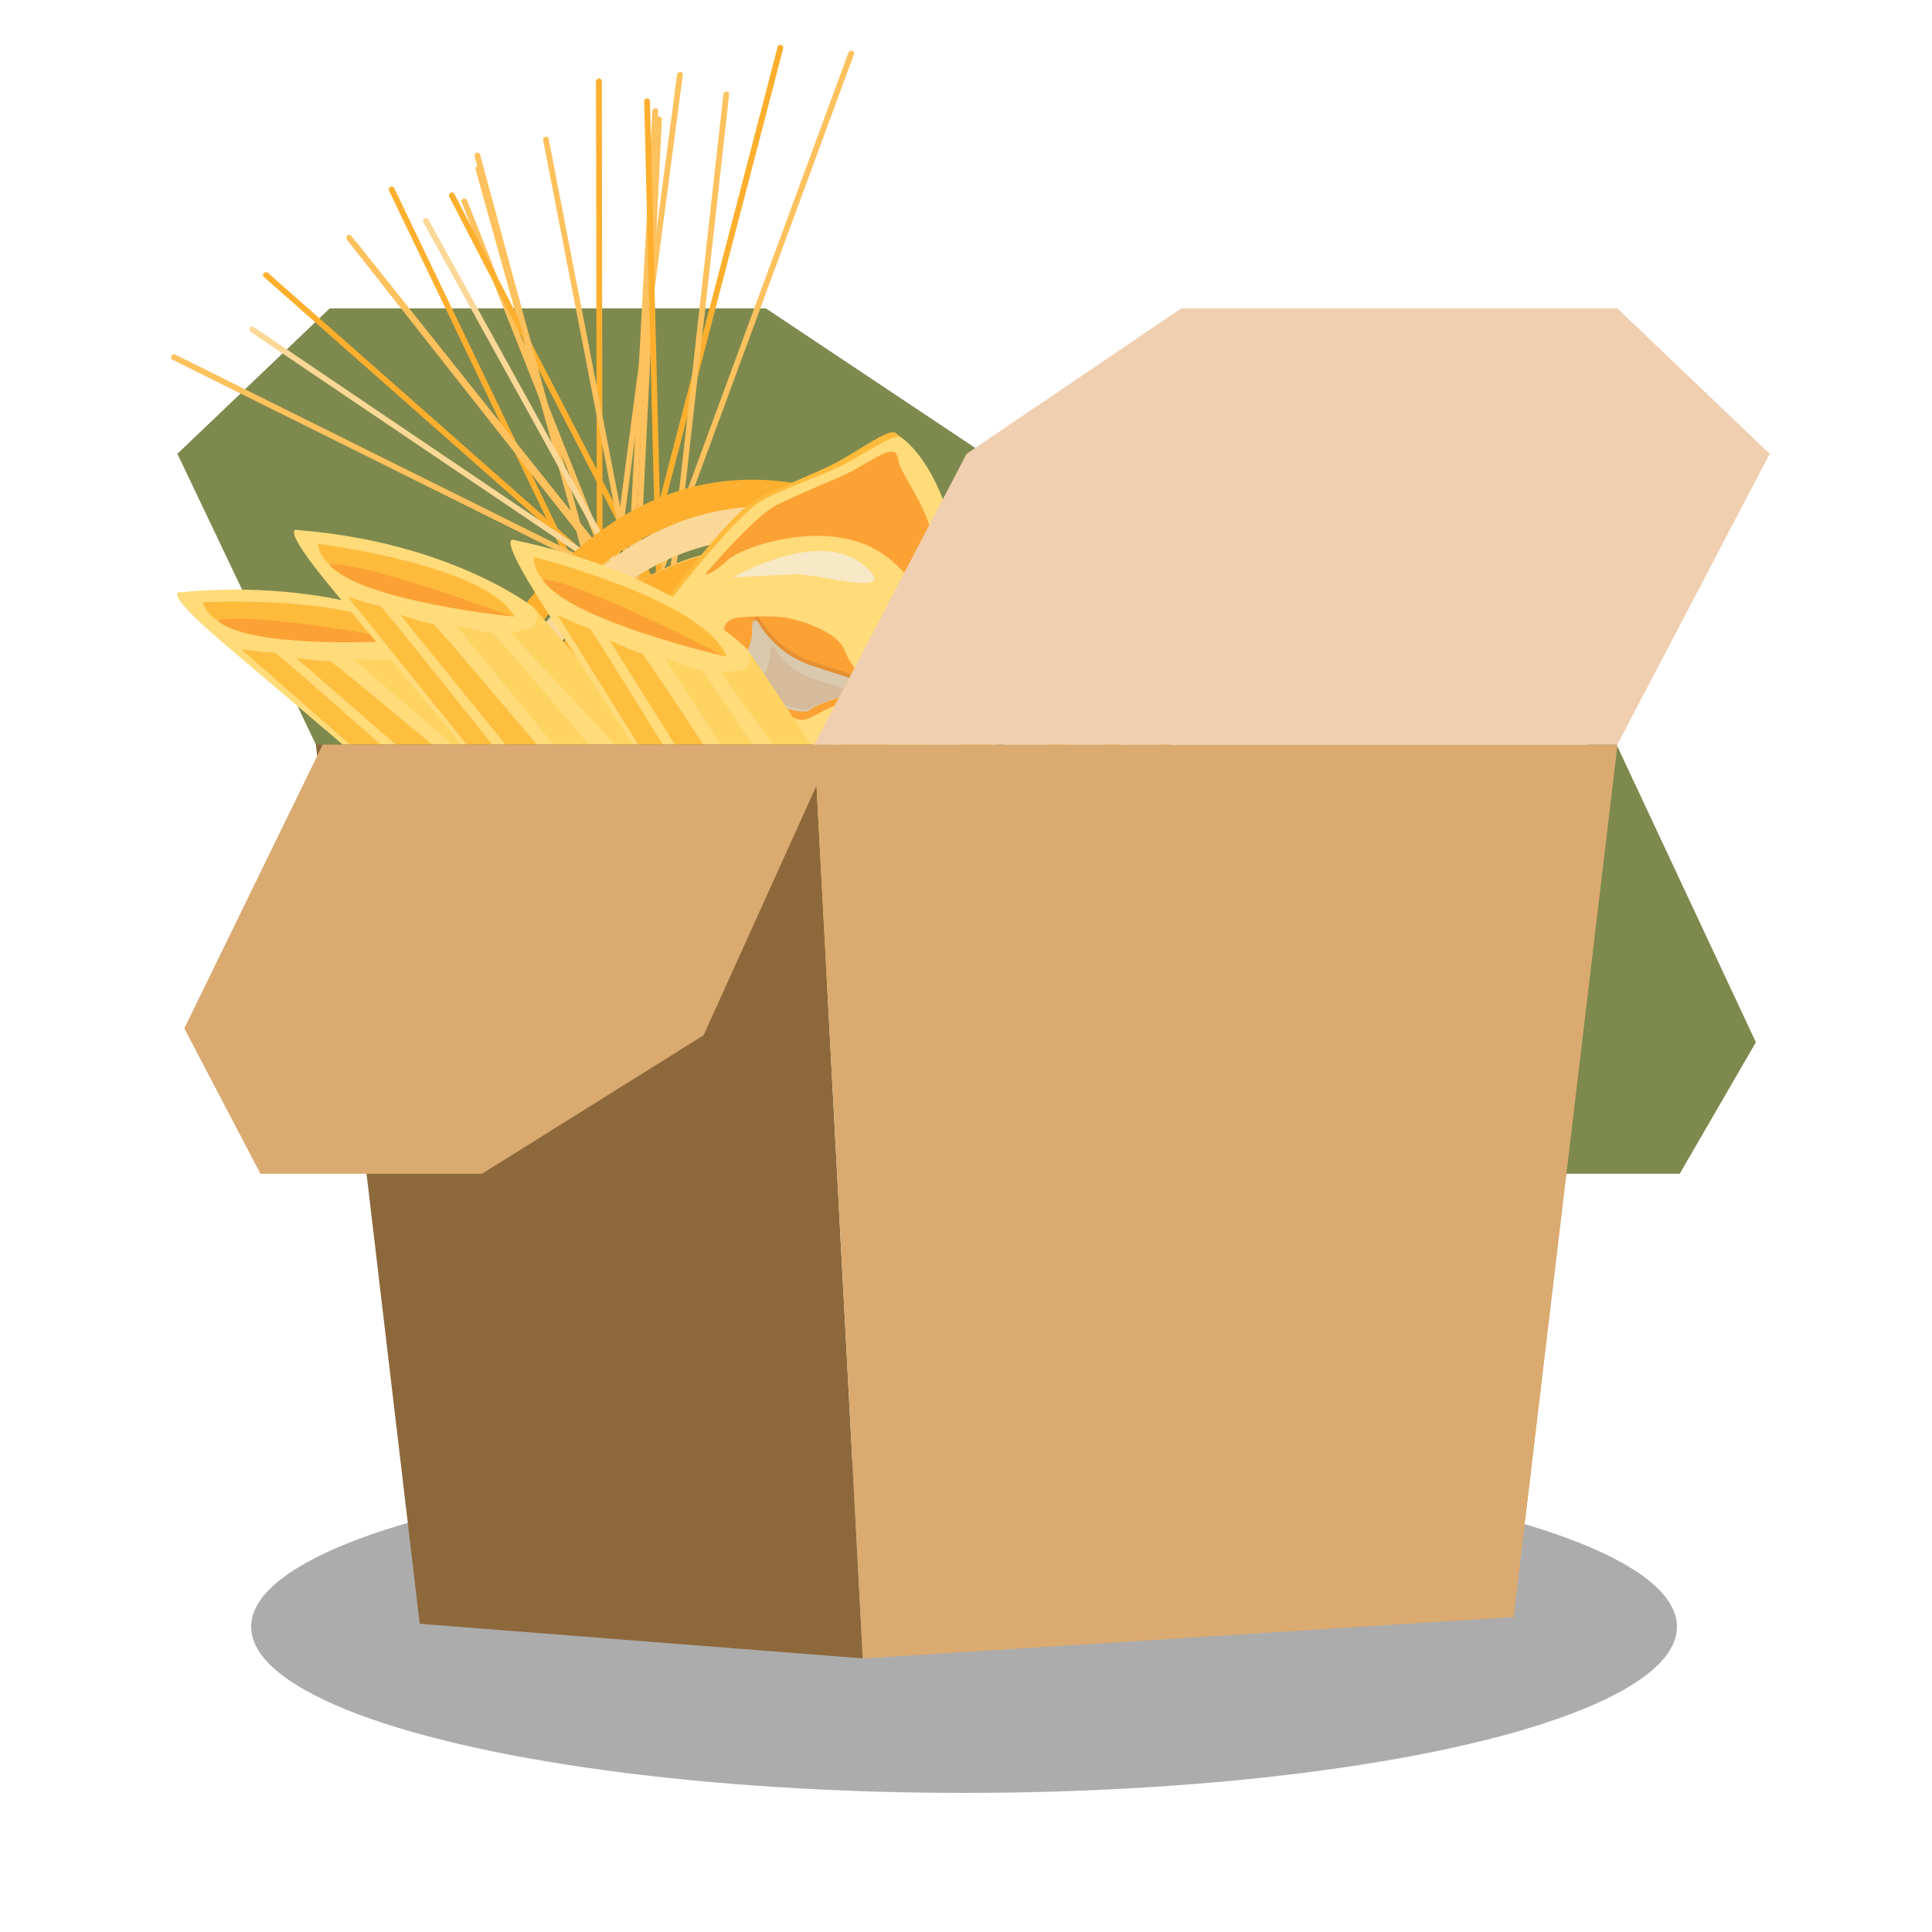 <svg id="Layer_1" data-name="Layer 1" xmlns="http://www.w3.org/2000/svg" viewBox="0 0 500 500"><defs><style>.cls-1{fill:#5b5b5b;opacity:0.5;}.cls-2{fill:#7e894d;}.cls-3{fill:#fdc15d;}.cls-4{fill:#fdaf2d;}.cls-5{fill:#fbd897;}.cls-6{fill:#736258;}.cls-7{fill:#ffdb7a;}.cls-8{fill:#febb3b;}.cls-9{fill:#fca235;}.cls-10{fill:#febe3e;}.cls-11{fill:#ffd361;}.cls-12{fill:#e59033;}.cls-13{fill:#dac9ad;}.cls-14{fill:#d5ba9b;}.cls-15{fill:#f7e8c6;}.cls-16{fill:#8d683b;}.cls-17{fill:#daaa70;}.cls-18{fill:#f0cfb0;}</style></defs><title>pox</title><ellipse class="cls-1" cx="249.5" cy="421" rx="184.5" ry="43"/><polygon class="cls-2" points="81.74 192.69 45.91 117.44 85.33 79.81 198.2 79.81 262.7 122.81 273.45 208.81 87.23 208.81 81.74 192.69"/><path class="cls-3" d="M187.87,270.74,166.5,194.06,132.41,71.74,124.54,43.5a.75.75,0,0,0-1.45.4l21.37,76.68,34.1,122.32,7.87,28.24a.75.75,0,0,0,1.44-.4Z"/><path class="cls-4" d="M201.42,255.67l-33.76-70.29-53.31-111L102,48.66c-.42-.87-1.71-.11-1.3.75l33.76,70.29,53.32,111,12.34,25.71c.42.87,1.72.11,1.3-.76Z"/><path class="cls-3" d="M206.14,267.07l-28.88-72.9L131.44,78.52,120.9,51.9c-.35-.89-1.8-.5-1.45.39l28.88,72.91,45.81,115.65,10.55,26.62c.35.89,1.8.5,1.45-.4Z"/><path class="cls-3" d="M158.46,295.13l4.34-89.37,6.91-142.32,1.57-32.51c.05-1-1.45-1-1.5,0l-4.33,89.38-6.91,142.32L157,295.13c-.05,1,1.45,1,1.5,0Z"/><path class="cls-3" d="M270.25,203.54l-75.91-37.72L73.28,105.65,45.38,91.78c-.86-.43-1.62.87-.76,1.3l75.91,37.72L241.59,191l27.9,13.87c.86.43,1.63-.87.76-1.3Z"/><path class="cls-3" d="M230.68,236.38,183.8,177.54,109.41,84.2,92.25,62.66c-.6-.75-1.65.31-1.06,1.06l46.89,58.84,74.38,93.34,17.16,21.54c.6.75,1.66-.31,1.06-1.06Z"/><path class="cls-4" d="M241,222.11l-57.85-51.05L90.54,89.32,69.36,70.63c-.72-.64-1.79.42-1.06,1.06l57.85,51.05,92.62,81.74L240,223.17c.72.64,1.79-.42,1.06-1.06Z"/><path class="cls-5" d="M262.68,217.82,195.94,172.7,90,101.1,65.64,84.61c-.8-.54-1.55.76-.76,1.3L131.63,131l105.9,71.59,24.4,16.49c.8.54,1.55-.75.75-1.29Z"/><path class="cls-4" d="M219.09,246.58,184.8,180.25,130.14,74.49,117.58,50.18c-.44-.85-1.74-.1-1.3.76l34.29,66.33L205.23,223l12.56,24.31c.44.86,1.74.1,1.3-.76Z"/><path class="cls-3" d="M189.21,278.78l-21.92-80.54-35-128.51L124.24,40a.75.75,0,0,0-1.44.4L144.71,121l35,128.51,8.08,29.69a.75.75,0,0,0,1.45-.4Z"/><path class="cls-3" d="M138.8,307.28l12.8-97.18L172,55.1l4.71-35.72c.13-1-1.38-.95-1.5,0l-12.8,97.17L142,271.55l-4.7,35.73c-.13,1,1.37,1,1.5,0Z"/><path class="cls-4" d="M156.19,292.18l-.15-91.8-.24-146.1-.05-33.22a.75.75,0,0,0-1.5,0l.15,91.8.24,146.1.05,33.22a.75.75,0,0,0,1.5,0Z"/><path class="cls-3" d="M155.59,306.72l5-93.84,7.93-149.67,1.82-34.46c.05-1-1.45-1-1.5,0l-5,93.84-7.93,149.66-1.82,34.47c-.05,1,1.45,1,1.5,0Z"/><path class="cls-3" d="M104.38,330.47,144,223l62.65-170,14.37-39c.34-.9-1.11-1.29-1.44-.39L180,121.09l-62.65,170-14.37,39c-.34.91,1.11,1.3,1.44.4Z"/><path class="cls-4" d="M123.6,316.37l26.77-102.88L193,49.78l9.69-37.23a.75.75,0,0,0-1.45-.4L174.45,115,131.84,278.73,122.15,316a.75.75,0,0,0,1.45.4Z"/><path class="cls-3" d="M234.71,243.65l-48.5-61.59-77.42-98.3L90.87,61c-.59-.76-1.65.31-1.06,1.06l48.51,61.59L215.73,222l17.92,22.75c.6.76,1.65-.31,1.06-1.06Z"/><path class="cls-3" d="M188.48,275.09l-15.75-81-25-128.55L142,35.92c-.18-1-1.63-.55-1.44.4l15.75,81,25,128.55L187,275.49c.18.94,1.63.54,1.45-.4Z"/><path class="cls-5" d="M222.76,259.44l-37.91-68.66L124.71,81.87,110.86,56.79c-.47-.84-1.76-.09-1.3.76l37.92,68.66,60.14,108.92,13.85,25.07c.46.84,1.76.09,1.29-.76Z"/><path class="cls-4" d="M174.65,285l-2.18-87.64L169,58.21l-.79-32a.75.75,0,0,0-1.5,0l2.18,87.64,3.46,139.09.8,32a.75.75,0,0,0,1.5,0Z"/><path class="cls-3" d="M158,299.49l10.39-93.12,16.55-148.2,3.76-33.72c.11-1-1.39-1-1.5,0l-10.39,93.11-16.55,148.2-3.76,33.73c-.11.95,1.39.95,1.5,0Z"/><polygon class="cls-2" points="415 185.52 454.42 269.73 434.71 303.77 398.87 303.77 345.12 303.77 415 185.52"/><polygon class="cls-6" points="216.12 192.69 198.2 278.69 140.87 316.31 101.72 316.31 87.12 192.69 216.12 192.69"/><path class="cls-4" d="M95.73,258.21a253.3,253.3,0,0,1,6.8-26.59c5.75-18.93,13.1-37.54,23.07-54.67,10.42-17.9,24.34-35.24,43.52-44.15,22.61-10.51,47.48-4.83,68.42,6.89,16.74,9.37,31.5,22,45,35.49,19.33,19.27,36.41,40.75,52.32,62.89,4.86,6.76,9.59,13.6,14.25,20.5,1.08,1.59,3.68.09,2.59-1.52-16.74-24.79-34.59-49-54.76-71.12-14.17-15.56-29.59-30.32-47.08-42.13-21.15-14.28-47.33-24.63-72.91-17.15-20.57,6-36.35,21.95-48,39.29S108.72,203.08,102.11,223q-3.66,11-6.52,22.31c-.91,3.61-2.49,7.77-2.65,11.53a3.41,3.41,0,0,1-.1.54c-.36,1.89,2.53,2.7,2.89.8Z"/><path class="cls-4" d="M95.73,259.94a253.3,253.3,0,0,1,6.8-26.59c5.75-18.93,13.1-37.54,23.07-54.67,10.42-17.9,24.34-35.24,43.52-44.15,22.61-10.51,47.48-4.83,68.42,6.89,16.74,9.37,31.5,22,45,35.49,19.33,19.27,36.41,40.75,52.32,62.89,4.86,6.76,9.59,13.6,14.25,20.5,1.08,1.59,3.68.09,2.59-1.52C335,234,317.15,209.81,297,187.66c-14.17-15.56-29.59-30.32-47.08-42.13-21.15-14.28-47.33-24.64-72.91-17.15-20.57,6-36.35,22-48,39.29s-20.23,37.14-26.84,57.09q-3.66,11-6.52,22.31c-.91,3.61-2.49,7.77-2.65,11.53a3.64,3.64,0,0,1-.1.54c-.36,1.89,2.53,2.7,2.89.8Z"/><path class="cls-4" d="M95.73,261.67a253.3,253.3,0,0,1,6.8-26.59c5.75-18.93,13.1-37.54,23.07-54.67,10.42-17.9,24.34-35.24,43.52-44.15,22.61-10.51,47.48-4.83,68.42,6.89,16.74,9.37,31.5,22,45,35.49,19.33,19.27,36.41,40.75,52.32,62.89,4.86,6.76,9.59,13.6,14.25,20.5,1.08,1.59,3.68.09,2.59-1.52-16.74-24.79-34.59-49-54.76-71.12-14.17-15.56-29.59-30.32-47.08-42.13C228.75,133,202.57,122.62,177,130.11c-20.57,6-36.35,21.95-48,39.29s-20.23,37.14-26.84,57.08q-3.66,11-6.52,22.32c-.91,3.61-2.49,7.77-2.65,11.52a3.53,3.53,0,0,1-.1.55c-.36,1.89,2.53,2.7,2.89.8Z"/><path class="cls-4" d="M95.73,263.4a253.3,253.3,0,0,1,6.8-26.59c5.75-18.93,13.1-37.54,23.07-54.67C136,164.24,149.94,146.9,169.12,138c22.61-10.51,47.48-4.84,68.42,6.89,16.74,9.37,31.5,22,45,35.49,19.33,19.27,36.41,40.75,52.32,62.89,4.86,6.76,9.59,13.6,14.25,20.5,1.08,1.59,3.68.09,2.59-1.52-16.74-24.79-34.59-49-54.76-71.12C282.81,175.56,267.39,160.8,249.9,149c-21.15-14.28-47.33-24.64-72.91-17.15-20.57,6-36.35,21.95-48,39.29s-20.23,37.14-26.84,57.08q-3.66,11-6.52,22.32c-.91,3.61-2.49,7.77-2.65,11.52a3.53,3.53,0,0,1-.1.55c-.36,1.89,2.53,2.7,2.89.8Z"/><path class="cls-5" d="M99.22,265.13A250.81,250.81,0,0,1,106,238.54c5.75-18.93,13.1-37.54,23.07-54.67,10.43-17.9,24.35-35.24,43.53-44.15,22.61-10.51,47.47-4.84,68.42,6.89,16.73,9.37,31.5,22,45,35.49,19.33,19.27,36.42,40.74,52.33,62.89q7.28,10.14,14.25,20.5c1.07,1.59,3.67.09,2.59-1.52-16.75-24.79-34.6-49-54.76-71.12-14.18-15.56-29.59-30.32-47.09-42.13-21.15-14.28-47.32-24.64-72.91-17.15-20.56,6-36.35,22-48,39.29S112.21,210,105.6,229.94q-3.66,11-6.52,22.31c-.92,3.62-2.49,7.78-2.65,11.53a3.57,3.57,0,0,1-.11.55c-.35,1.89,2.54,2.7,2.9.8Z"/><path class="cls-5" d="M99.22,266.86A250.81,250.81,0,0,1,106,240.27c5.75-18.93,13.1-37.54,23.07-54.67,10.43-17.9,24.35-35.24,43.53-44.15,22.61-10.51,47.47-4.84,68.42,6.89,16.73,9.37,31.5,22,45,35.49,19.33,19.27,36.42,40.74,52.33,62.89q7.28,10.14,14.25,20.5c1.07,1.59,3.67.09,2.59-1.52-16.75-24.79-34.6-49-54.76-71.12-14.18-15.56-29.59-30.32-47.09-42.13-21.15-14.28-47.32-24.64-72.91-17.15-20.56,6-36.35,21.95-48,39.29s-20.23,37.14-26.84,57.08q-3.66,11-6.52,22.31c-.92,3.62-2.49,7.78-2.65,11.53a3.57,3.57,0,0,1-.11.55c-.35,1.89,2.54,2.7,2.9.8Z"/><path class="cls-5" d="M99.22,268.59A250.81,250.81,0,0,1,106,242c5.75-18.93,13.1-37.54,23.07-54.67,10.43-17.9,24.35-35.24,43.53-44.15,22.61-10.51,47.47-4.84,68.42,6.89,16.73,9.37,31.5,22,45,35.49,19.33,19.27,36.42,40.74,52.33,62.89q7.28,10.14,14.25,20.49c1.07,1.6,3.67.1,2.59-1.51-16.75-24.79-34.6-49-54.76-71.12-14.18-15.56-29.59-30.32-47.09-42.13-21.15-14.28-47.32-24.64-72.91-17.15-20.56,6-36.35,21.95-48,39.29s-20.23,37.14-26.84,57.08q-3.66,11-6.52,22.31c-.92,3.62-2.49,7.78-2.65,11.53a3.57,3.57,0,0,1-.11.55c-.35,1.89,2.54,2.69,2.9.8Z"/><path class="cls-5" d="M99.22,270.32A250.81,250.81,0,0,1,106,243.73c5.75-18.93,13.1-37.54,23.07-54.67,10.43-17.9,24.35-35.24,43.53-44.15,22.61-10.51,47.47-4.84,68.42,6.89,16.73,9.37,31.5,22,45,35.49,19.33,19.27,36.42,40.74,52.33,62.89,4.85,6.75,9.59,13.6,14.25,20.49,1.07,1.6,3.67.1,2.59-1.51-16.75-24.79-34.6-49-54.76-71.12-14.18-15.56-29.59-30.32-47.09-42.13-21.15-14.28-47.32-24.64-72.91-17.15-20.56,6-36.35,22-48,39.29s-20.23,37.14-26.84,57.08q-3.66,11-6.52,22.31c-.92,3.61-2.49,7.78-2.65,11.53a3.57,3.57,0,0,1-.11.55c-.35,1.89,2.54,2.69,2.9.8Z"/><path class="cls-3" d="M99.22,275.5A251.25,251.25,0,0,1,106,248.92c5.75-18.94,13.1-37.54,23.07-54.67,10.43-17.9,24.35-35.24,43.53-44.16,22.61-10.51,47.47-4.83,68.42,6.9,16.73,9.36,31.5,22,45,35.48,19.33,19.28,36.42,40.75,52.33,62.89q7.28,10.14,14.25,20.5c1.07,1.59,3.67.09,2.59-1.51-16.75-24.79-34.6-49-54.76-71.12-14.18-15.56-29.59-30.32-47.09-42.13-21.15-14.28-47.32-24.64-72.91-17.15-20.56,6-36.35,22-48,39.29s-20.23,37.14-26.84,57.08q-3.66,11-6.52,22.31c-.92,3.61-2.49,7.78-2.65,11.53a3.57,3.57,0,0,1-.11.55c-.35,1.88,2.54,2.69,2.9.79Z"/><path class="cls-4" d="M98.49,276.13a253.3,253.3,0,0,1,6.8-26.59c5.75-18.93,13.1-37.54,23.07-54.67,10.42-17.9,24.34-35.24,43.52-44.15,22.62-10.51,47.48-4.84,68.43,6.89,16.73,9.37,31.5,22,45,35.49,19.33,19.27,36.42,40.74,52.32,62.89q7.29,10.14,14.25,20.49c1.08,1.6,3.68.1,2.59-1.51-16.74-24.79-34.59-49-54.75-71.12-14.18-15.56-29.6-30.32-47.09-42.13-21.15-14.28-47.33-24.64-72.91-17.15-20.57,6-36.35,22-48,39.29S111.48,221,104.87,240.94q-3.65,11-6.51,22.31c-.92,3.61-2.49,7.78-2.65,11.53a5.35,5.35,0,0,1-.11.55c-.35,1.89,2.54,2.69,2.89.8Z"/><path class="cls-4" d="M98.49,277.86a253.3,253.3,0,0,1,6.8-26.59c5.75-18.93,13.1-37.54,23.07-54.67,10.42-17.9,24.34-35.24,43.52-44.16,22.62-10.51,47.48-4.83,68.43,6.9,16.73,9.37,31.5,22,45,35.49,19.33,19.27,36.42,40.74,52.32,62.89,4.86,6.75,9.6,13.6,14.25,20.49,1.08,1.6,3.68.1,2.59-1.51-16.74-24.79-34.59-49-54.75-71.12-14.18-15.56-29.6-30.32-47.09-42.13-21.15-14.28-47.33-24.64-72.91-17.15-20.57,6-36.35,21.95-48,39.29s-20.23,37.14-26.84,57.08q-3.65,11-6.51,22.31c-.92,3.61-2.49,7.78-2.65,11.53a5.35,5.35,0,0,1-.11.55c-.35,1.89,2.54,2.69,2.89.8Z"/><path class="cls-4" d="M98.49,279.59a253.3,253.3,0,0,1,6.8-26.59c5.75-18.93,13.1-37.54,23.07-54.67,10.42-17.9,24.34-35.24,43.52-44.16,22.62-10.51,47.48-4.83,68.43,6.9,16.73,9.36,31.5,22,45,35.49,19.33,19.27,36.42,40.74,52.32,62.89,4.86,6.75,9.6,13.6,14.25,20.49,1.08,1.6,3.68.1,2.59-1.51-16.74-24.79-34.59-49-54.75-71.12-14.18-15.56-29.6-30.32-47.09-42.13-21.15-14.28-47.33-24.64-72.91-17.15-20.57,6-36.35,21.95-48,39.29s-20.23,37.14-26.84,57.08q-3.65,11-6.51,22.31c-.92,3.61-2.49,7.78-2.65,11.53a5.35,5.35,0,0,1-.11.55c-.35,1.89,2.54,2.69,2.89.8Z"/><path class="cls-4" d="M98.49,281.32a253.3,253.3,0,0,1,6.8-26.59c5.75-18.93,13.1-37.54,23.07-54.67,10.42-17.9,24.34-35.24,43.52-44.16,22.62-10.51,47.48-4.83,68.43,6.9,16.73,9.36,31.5,22,45,35.48,19.33,19.28,36.42,40.75,52.32,62.89q7.29,10.14,14.25,20.5c1.08,1.59,3.68.1,2.59-1.51-16.74-24.79-34.59-49-54.75-71.12-14.18-15.56-29.6-30.32-47.09-42.13-21.15-14.28-47.33-24.64-72.91-17.15-20.57,6-36.35,22-48,39.29s-20.23,37.14-26.84,57.08q-3.65,11-6.51,22.31c-.92,3.61-2.49,7.78-2.65,11.53a5.35,5.35,0,0,1-.11.55c-.35,1.88,2.54,2.69,2.89.8Z"/><path class="cls-5" d="M102,283a253.75,253.75,0,0,1,6.8-26.58c5.74-18.94,13.1-37.54,23.07-54.67,10.42-17.9,24.34-35.24,43.52-44.16,22.61-10.51,47.48-4.83,68.42,6.9,16.73,9.36,31.5,22,45,35.48,19.34,19.28,36.42,40.75,52.33,62.89,4.86,6.76,9.59,13.61,14.25,20.5,1.07,1.59,3.67.09,2.59-1.51-16.74-24.8-34.59-49-54.76-71.12-14.17-15.56-29.59-30.32-47.09-42.13C235,154.36,208.82,144,183.24,151.49c-20.57,6-36.35,21.95-48,39.29S115,227.92,108.36,247.86q-3.66,11-6.52,22.31c-.91,3.61-2.49,7.78-2.65,11.53a5.3,5.3,0,0,1-.1.55c-.36,1.88,2.53,2.69,2.89.79Z"/><path class="cls-5" d="M102,284.77a253.75,253.75,0,0,1,6.8-26.58c5.74-18.94,13.1-37.54,23.07-54.67,10.42-17.9,24.34-35.24,43.52-44.16,22.61-10.51,47.48-4.83,68.42,6.9,16.73,9.36,31.5,22,45,35.48,19.34,19.28,36.42,40.75,52.33,62.89,4.86,6.76,9.59,13.61,14.25,20.5,1.07,1.59,3.67.09,2.59-1.51-16.74-24.8-34.59-49-54.76-71.12-14.17-15.56-29.59-30.32-47.09-42.13-21.14-14.28-47.32-24.64-72.9-17.15-20.57,6-36.35,21.95-48,39.29S115,229.65,108.36,249.59q-3.66,11-6.52,22.31c-.91,3.61-2.49,7.78-2.65,11.53a5.3,5.3,0,0,1-.1.55c-.36,1.88,2.53,2.69,2.89.79Z"/><path class="cls-5" d="M102,286.5a253.75,253.75,0,0,1,6.8-26.58c5.74-18.94,13.1-37.54,23.07-54.67,10.42-17.9,24.34-35.24,43.52-44.16,22.61-10.51,47.48-4.83,68.42,6.9,16.73,9.36,31.5,22,45,35.48,19.34,19.28,36.42,40.75,52.33,62.89,4.86,6.76,9.59,13.61,14.25,20.5,1.07,1.59,3.67.09,2.59-1.51-16.74-24.8-34.59-49-54.76-71.12-14.17-15.57-29.59-30.32-47.09-42.13C235,157.82,208.82,147.46,183.24,155c-20.57,6-36.35,22-48,39.29S115,231.38,108.36,251.32q-3.66,11-6.52,22.31c-.91,3.61-2.49,7.78-2.65,11.53a5.3,5.3,0,0,1-.1.55c-.36,1.88,2.53,2.69,2.89.79Z"/><path class="cls-5" d="M102,288.23a253.75,253.75,0,0,1,6.8-26.58c5.74-18.94,13.1-37.54,23.07-54.67,10.42-17.9,24.34-35.24,43.52-44.16,22.61-10.51,47.48-4.83,68.42,6.9,16.73,9.36,31.5,22,45,35.48,19.34,19.28,36.42,40.75,52.33,62.89,4.86,6.76,9.59,13.6,14.25,20.5,1.07,1.59,3.67.09,2.59-1.51-16.74-24.8-34.59-49-54.76-71.12-14.17-15.57-29.59-30.32-47.09-42.13-21.14-14.28-47.32-24.64-72.9-17.16-20.57,6-36.35,22-48,39.3S115,233.1,108.36,253.05q-3.66,11-6.52,22.31c-.91,3.61-2.49,7.78-2.65,11.53a5.3,5.3,0,0,1-.1.55c-.36,1.88,2.53,2.69,2.89.79Z"/><path class="cls-3" d="M102,293.42a253.93,253.93,0,0,1,6.8-26.59c5.74-18.93,13.1-37.54,23.07-54.66,10.42-17.91,24.34-35.24,43.52-44.16,22.61-10.51,47.48-4.83,68.42,6.89,16.73,9.37,31.5,22,45,35.49,19.34,19.27,36.42,40.75,52.33,62.89,4.86,6.76,9.59,13.6,14.25,20.5,1.07,1.59,3.67.09,2.59-1.51-16.74-24.8-34.59-49-54.76-71.12-14.17-15.57-29.59-30.33-47.09-42.14-21.14-14.27-47.32-24.63-72.9-17.15-20.57,6-36.35,22-48,39.29S115,238.29,108.36,258.24q-3.66,11-6.52,22.31c-.91,3.61-2.49,7.78-2.65,11.53a4.68,4.68,0,0,1-.1.54c-.36,1.89,2.53,2.7,2.89.8Z"/><path class="cls-4" d="M98.49,288.67a253.3,253.3,0,0,1,6.8-26.59c5.75-18.93,13.1-37.54,23.07-54.67,10.42-17.9,24.34-35.24,43.52-44.15,22.62-10.51,47.48-4.83,68.43,6.89,16.73,9.37,31.5,22,45,35.49,19.33,19.27,36.42,40.75,52.32,62.89q7.29,10.14,14.25,20.5c1.08,1.59,3.68.09,2.59-1.52-16.74-24.79-34.59-49-54.75-71.12-14.18-15.56-29.6-30.32-47.09-42.13-21.15-14.28-47.33-24.64-72.91-17.15-20.57,6-36.35,21.95-48,39.29s-20.23,37.14-26.84,57.08q-3.65,11-6.51,22.32c-.92,3.61-2.49,7.77-2.65,11.52a5.35,5.35,0,0,1-.11.55c-.35,1.89,2.54,2.7,2.89.8Z"/><path class="cls-4" d="M98.49,290.4a253.3,253.3,0,0,1,6.8-26.59c5.75-18.93,13.1-37.54,23.07-54.67,10.42-17.9,24.34-35.24,43.52-44.15,22.62-10.51,47.48-4.84,68.43,6.89,16.73,9.37,31.5,22,45,35.49,19.33,19.27,36.42,40.75,52.32,62.89q7.29,10.14,14.25,20.5c1.08,1.59,3.68.09,2.59-1.52-16.74-24.79-34.59-49-54.75-71.12-14.18-15.56-29.6-30.32-47.09-42.13-21.15-14.28-47.33-24.64-72.91-17.15-20.57,6-36.35,21.95-48,39.29s-20.23,37.14-26.84,57.08q-3.65,11-6.51,22.32c-.92,3.61-2.49,7.77-2.65,11.52a5.35,5.35,0,0,1-.11.55c-.35,1.89,2.54,2.7,2.89.8Z"/><path class="cls-4" d="M98.49,292.13a253.3,253.3,0,0,1,6.8-26.59c5.75-18.93,13.1-37.54,23.07-54.67,10.42-17.9,24.34-35.24,43.52-44.15,22.62-10.51,47.48-4.84,68.43,6.89,16.73,9.37,31.5,22,45,35.49,19.33,19.27,36.42,40.74,52.32,62.89q7.29,10.14,14.25,20.5c1.08,1.59,3.68.09,2.59-1.52-16.74-24.79-34.59-49-54.75-71.12-14.18-15.56-29.6-30.32-47.09-42.13-21.15-14.28-47.33-24.64-72.91-17.15-20.57,6-36.35,22-48,39.29S111.48,237,104.87,256.94q-3.65,11-6.51,22.31c-.92,3.62-2.49,7.78-2.65,11.53a5.35,5.35,0,0,1-.11.55c-.35,1.89,2.54,2.7,2.89.8Z"/><path class="cls-4" d="M98.49,293.86a253.3,253.3,0,0,1,6.8-26.59c5.75-18.93,13.1-37.54,23.07-54.67,10.42-17.9,24.34-35.24,43.52-44.15,22.62-10.51,47.48-4.84,68.43,6.89,16.73,9.37,31.5,22,45,35.49,19.33,19.27,36.42,40.74,52.32,62.89q7.29,10.14,14.25,20.5c1.08,1.59,3.68.09,2.59-1.52-16.74-24.79-34.59-49-54.75-71.12-14.18-15.56-29.6-30.32-47.09-42.13-21.15-14.28-47.33-24.64-72.91-17.15-20.57,6-36.35,21.95-48,39.29s-20.23,37.14-26.84,57.08q-3.65,11-6.51,22.31c-.92,3.62-2.49,7.78-2.65,11.53a5.35,5.35,0,0,1-.11.55c-.35,1.89,2.54,2.7,2.89.8Z"/><path class="cls-5" d="M102,295.59a253.3,253.3,0,0,1,6.8-26.59c5.74-18.93,13.1-37.54,23.07-54.67,10.42-17.9,24.34-35.24,43.52-44.15,22.61-10.51,47.48-4.84,68.42,6.89,16.73,9.37,31.5,22,45,35.49,19.34,19.27,36.42,40.74,52.33,62.89,4.86,6.76,9.59,13.6,14.25,20.49,1.07,1.6,3.67.1,2.59-1.51-16.74-24.79-34.59-49-54.76-71.12-14.17-15.56-29.59-30.32-47.09-42.13C235,166.9,208.82,156.54,183.24,164c-20.57,6-36.35,21.95-48,39.29S115,240.46,108.36,260.4q-3.66,11-6.52,22.31c-.91,3.61-2.49,7.78-2.65,11.53a5.3,5.3,0,0,1-.1.55c-.36,1.89,2.53,2.69,2.89.8Z"/><path class="cls-5" d="M102,297.32a253.3,253.3,0,0,1,6.8-26.59c5.74-18.93,13.1-37.54,23.07-54.67,10.42-17.9,24.34-35.24,43.52-44.16,22.61-10.5,47.48-4.83,68.42,6.9,16.73,9.37,31.5,22,45,35.49,19.34,19.27,36.42,40.74,52.33,62.89,4.86,6.75,9.59,13.6,14.25,20.49,1.07,1.6,3.67.1,2.59-1.51-16.74-24.79-34.59-49-54.76-71.12-14.17-15.56-29.59-30.32-47.09-42.13-21.14-14.28-47.32-24.64-72.9-17.15-20.57,6-36.35,22-48,39.29S115,242.19,108.36,262.13q-3.66,11-6.52,22.31c-.91,3.61-2.49,7.78-2.65,11.53a5.3,5.3,0,0,1-.1.55c-.36,1.89,2.53,2.69,2.89.8Z"/><path class="cls-5" d="M102,299.05a253.3,253.3,0,0,1,6.8-26.59c5.74-18.93,13.1-37.54,23.07-54.67,10.42-17.9,24.34-35.24,43.52-44.16,22.61-10.51,47.48-4.83,68.42,6.9,16.73,9.36,31.5,22,45,35.49,19.34,19.27,36.42,40.74,52.33,62.89,4.86,6.75,9.59,13.6,14.25,20.49,1.07,1.6,3.67.1,2.59-1.51-16.74-24.79-34.59-49-54.76-71.12-14.17-15.56-29.59-30.32-47.09-42.13C235,170.36,208.82,160,183.24,167.49c-20.57,6-36.35,21.95-48,39.29S115,243.92,108.36,263.86q-3.66,11-6.52,22.31c-.91,3.61-2.49,7.78-2.65,11.53a5.3,5.3,0,0,1-.1.55c-.36,1.89,2.53,2.69,2.89.8Z"/><path class="cls-5" d="M102,300.78a253.3,253.3,0,0,1,6.8-26.59c5.74-18.93,13.1-37.54,23.07-54.67,10.42-17.9,24.34-35.24,43.52-44.16,22.61-10.51,47.48-4.83,68.42,6.9,16.73,9.36,31.5,22,45,35.48,19.34,19.28,36.42,40.75,52.33,62.89,4.86,6.76,9.59,13.61,14.25,20.5,1.07,1.59,3.67.1,2.59-1.51-16.74-24.79-34.59-49-54.76-71.12-14.17-15.56-29.59-30.32-47.09-42.13-21.14-14.28-47.32-24.64-72.9-17.15-20.57,6-36.35,21.95-48,39.29S115,245.65,108.36,265.59q-3.66,11-6.52,22.31c-.91,3.61-2.49,7.78-2.65,11.53a5.3,5.3,0,0,1-.1.55c-.36,1.88,2.53,2.69,2.89.8Z"/><path class="cls-3" d="M102,306a253.75,253.75,0,0,1,6.8-26.58c5.74-18.94,13.1-37.54,23.07-54.67,10.42-17.9,24.34-35.24,43.52-44.16,22.61-10.51,47.48-4.83,68.42,6.9,16.73,9.36,31.5,22,45,35.48,19.34,19.28,36.42,40.75,52.33,62.89,4.86,6.76,9.59,13.61,14.25,20.5,1.07,1.59,3.67.09,2.59-1.51-16.74-24.8-34.59-49-54.76-71.12-14.17-15.57-29.59-30.32-47.09-42.13-21.14-14.28-47.32-24.64-72.9-17.15-20.57,6-36.35,22-48,39.29S115,250.84,108.36,270.78q-3.66,11-6.52,22.31c-.91,3.61-2.49,7.78-2.65,11.53a5.3,5.3,0,0,1-.1.55c-.36,1.88,2.53,2.69,2.89.79Z"/><path class="cls-4" d="M101.26,306.59A250.81,250.81,0,0,1,108.05,280c5.75-18.93,13.1-37.54,23.07-54.67,10.43-17.9,24.35-35.24,43.53-44.16,22.61-10.51,47.47-4.83,68.42,6.9,16.73,9.36,31.5,22,45,35.49,19.33,19.27,36.42,40.74,52.33,62.89,4.85,6.75,9.59,13.6,14.25,20.49,1.07,1.6,3.67.1,2.59-1.51-16.75-24.79-34.6-49-54.76-71.12-14.18-15.56-29.59-30.32-47.09-42.13-21.15-14.28-47.33-24.64-72.91-17.15-20.56,6-36.35,21.95-48,39.29s-20.24,37.14-26.84,57.08q-3.66,11-6.52,22.31c-.92,3.61-2.49,7.78-2.65,11.53a3.57,3.57,0,0,1-.11.55c-.35,1.88,2.54,2.69,2.9.8Z"/><path class="cls-4" d="M101.26,308.32a250.81,250.81,0,0,1,6.79-26.59c5.75-18.93,13.1-37.54,23.07-54.67,10.43-17.9,24.35-35.24,43.53-44.16,22.61-10.51,47.47-4.83,68.42,6.9,16.73,9.36,31.5,22,45,35.48,19.33,19.28,36.42,40.75,52.33,62.89q7.27,10.14,14.25,20.5c1.07,1.59,3.67.1,2.59-1.51-16.75-24.79-34.6-49-54.76-71.12-14.18-15.56-29.59-30.32-47.09-42.13-21.15-14.28-47.33-24.64-72.91-17.15-20.56,6-36.35,22-48,39.29s-20.24,37.14-26.84,57.08q-3.66,11-6.52,22.31c-.92,3.61-2.49,7.78-2.65,11.53a3.57,3.57,0,0,1-.11.55c-.35,1.88,2.54,2.69,2.9.8Z"/><path class="cls-4" d="M101.26,310a251.25,251.25,0,0,1,6.79-26.58c5.75-18.94,13.1-37.54,23.07-54.67,10.43-17.9,24.35-35.24,43.53-44.16,22.61-10.51,47.47-4.83,68.42,6.9,16.73,9.36,31.5,22,45,35.48,19.33,19.28,36.42,40.75,52.33,62.89q7.27,10.14,14.25,20.5c1.07,1.59,3.67.09,2.59-1.51-16.75-24.8-34.6-49-54.76-71.12-14.18-15.56-29.59-30.32-47.09-42.13-21.15-14.28-47.33-24.64-72.91-17.15-20.56,6-36.35,21.95-48,39.29s-20.24,37.14-26.84,57.08q-3.66,11-6.52,22.31c-.92,3.61-2.49,7.78-2.65,11.53a3.57,3.57,0,0,1-.11.55c-.35,1.88,2.54,2.69,2.9.79Z"/><path class="cls-4" d="M101.26,311.77a251.25,251.25,0,0,1,6.79-26.58c5.75-18.94,13.1-37.54,23.07-54.67,10.43-17.9,24.35-35.24,43.53-44.16,22.61-10.51,47.47-4.83,68.42,6.9,16.73,9.36,31.5,22,45,35.48,19.33,19.28,36.42,40.75,52.33,62.89q7.27,10.14,14.25,20.5c1.07,1.59,3.67.09,2.59-1.51-16.75-24.8-34.6-49-54.76-71.12-14.18-15.57-29.59-30.32-47.09-42.13-21.15-14.28-47.33-24.64-72.91-17.15-20.56,6-36.35,21.95-48,39.29s-20.24,37.14-26.84,57.08q-3.66,11-6.52,22.31c-.92,3.61-2.49,7.78-2.65,11.53a3.57,3.57,0,0,1-.11.55c-.35,1.88,2.54,2.69,2.9.79Z"/><path class="cls-5" d="M104.74,313.5a253.75,253.75,0,0,1,6.8-26.58c5.75-18.94,13.1-37.54,23.07-54.67C145,214.35,159,197,178.13,188.09c22.61-10.51,47.48-4.83,68.42,6.9,16.74,9.36,31.5,22,45,35.48,19.33,19.28,36.41,40.75,52.32,62.89,4.86,6.76,9.59,13.61,14.25,20.5,1.08,1.59,3.68.09,2.59-1.51-16.74-24.8-34.59-49-54.76-71.12-14.17-15.57-29.59-30.32-47.08-42.13C237.76,184.82,211.58,174.46,186,182c-20.57,6-36.35,22-48,39.29s-20.23,37.14-26.84,57.08q-3.66,11-6.52,22.31c-.91,3.61-2.49,7.78-2.65,11.53a3.53,3.53,0,0,1-.1.55c-.36,1.88,2.53,2.69,2.89.79Z"/><path class="cls-5" d="M104.74,315.23a253.75,253.75,0,0,1,6.8-26.58c5.75-18.94,13.1-37.55,23.07-54.67C145,216.07,159,198.74,178.13,189.82c22.61-10.51,47.48-4.83,68.42,6.9,16.74,9.36,31.5,22,45,35.48C310.92,251.48,328,273,343.91,295.09c4.86,6.76,9.59,13.6,14.25,20.5,1.08,1.59,3.68.09,2.59-1.51C344,289.28,326.16,265.1,306,243c-14.17-15.57-29.59-30.32-47.08-42.13-21.15-14.28-47.33-24.64-72.91-17.16-20.57,6-36.35,22-48,39.3s-20.23,37.13-26.84,57.08q-3.66,11-6.52,22.31c-.91,3.61-2.49,7.78-2.65,11.53a3.53,3.53,0,0,1-.1.55c-.36,1.88,2.53,2.69,2.89.79Z"/><path class="cls-5" d="M104.74,317a254.57,254.57,0,0,1,6.8-26.59c5.75-18.93,13.1-37.54,23.07-54.66C145,217.8,159,200.47,178.13,191.55c22.61-10.51,47.48-4.83,68.42,6.89,16.74,9.37,31.5,22,45,35.49,19.33,19.27,36.41,40.75,52.32,62.89,4.86,6.76,9.59,13.6,14.25,20.5,1.08,1.59,3.68.09,2.59-1.51C344,291,326.16,266.83,306,244.69c-14.17-15.57-29.59-30.33-47.08-42.14-21.15-14.27-47.33-24.63-72.91-17.15-20.57,6-36.35,22-48,39.3s-20.23,37.13-26.84,57.08q-3.66,11-6.52,22.31c-.91,3.61-2.49,7.78-2.65,11.53a3.53,3.53,0,0,1-.1.55c-.36,1.88,2.53,2.69,2.89.79Z"/><path class="cls-5" d="M104.74,318.69a253.93,253.93,0,0,1,6.8-26.59c5.75-18.93,13.1-37.54,23.07-54.66C145,219.53,159,202.2,178.13,193.28c22.61-10.51,47.48-4.83,68.42,6.89,16.74,9.37,31.5,22,45,35.49,19.33,19.27,36.41,40.75,52.32,62.89,4.86,6.76,9.59,13.6,14.25,20.5,1.08,1.59,3.68.09,2.59-1.51-16.74-24.8-34.59-49-54.76-71.12-14.17-15.57-29.59-30.33-47.08-42.14C237.76,190,211.58,179.65,186,187.13c-20.57,6-36.35,22-48,39.3s-20.23,37.13-26.84,57.08q-3.66,11-6.52,22.31c-.91,3.61-2.49,7.78-2.65,11.53a3.22,3.22,0,0,1-.1.54c-.36,1.89,2.53,2.7,2.89.8Z"/><path class="cls-3" d="M104.74,323.88a253.3,253.3,0,0,1,6.8-26.59c5.75-18.93,13.1-37.54,23.07-54.66C145,224.72,159,207.39,178.13,198.47c22.61-10.51,47.48-4.83,68.42,6.89,16.74,9.37,31.5,22,45,35.49,19.33,19.27,36.41,40.75,52.32,62.89,4.86,6.76,9.59,13.6,14.25,20.5,1.08,1.59,3.68.09,2.59-1.52-16.74-24.79-34.59-49-54.76-71.11-14.17-15.57-29.59-30.33-47.08-42.14-21.15-14.27-47.33-24.63-72.91-17.15-20.57,6-36.35,22-48,39.29s-20.23,37.14-26.84,57.09q-3.66,11-6.52,22.31c-.91,3.61-2.49,7.77-2.65,11.53a3.41,3.41,0,0,1-.1.54c-.36,1.89,2.53,2.7,2.89.8Z"/><path class="cls-7" d="M127.39,177l-17.11-14.55s-23.82-12.92-63.63-9.18c0,0-5.37-.89,11.24,13.23l78.52,66.76s18.75,13.19,61.91,8.62c0,0,4.86.54-2-6.26C190,229.28,127.39,177,127.39,177Z"/><path class="cls-8" d="M52.54,155.87s43.73-2.22,53.34,9.76C105.88,165.63,55.72,169.62,52.54,155.87Z"/><path class="cls-9" d="M105,165.69s-39.6-7.56-48.69-5.09c0,0,2,2.39,10.6,4C74.48,166,87.48,166.78,105,165.69Z"/><path class="cls-10" d="M62.44,168s7.8,1.13,8.52.82,79.48,70.21,80.91,70.56S139.7,235.91,137.6,234,62.44,168,62.44,168Z"/><path class="cls-10" d="M76.69,170.3s8,1.1,8.67.78,85.28,71.07,86.74,71.43-11.72-1.29-15.16-2.38C154.68,238.14,76.69,170.3,76.69,170.3Z"/><path class="cls-11" d="M91.28,170.44s8.8.73,9.63.35,85.75,71.51,87.35,71.8-12.54.76-14.79-1.25S91.28,170.44,91.28,170.44Z"/><path class="cls-11" d="M105.65,169.93l5.7-2.49s.84-2.95-.31-4.39,87.66,72,88.87,78.18Z"/><path class="cls-7" d="M152.41,174.46l-14.34-17.29s-21.23-16.84-61.08-20c0,0-5.14-1.81,8.78,15l65.8,79.32s16.18,16.23,59.48,19.2c0,0,4.7,1.37-.85-6.51C205.05,236.82,152.41,174.46,152.41,174.46Z"/><path class="cls-8" d="M82.34,140.75s43.45,5.38,50.84,18.84C133.18,159.59,83.08,154.85,82.34,140.75Z"/><path class="cls-9" d="M132.28,159.49S94.58,145.2,85.2,146.06c0,0,1.57,2.7,9.74,5.77C102.18,154.55,114.86,157.54,132.28,159.49Z"/><path class="cls-10" d="M90,154.45s7.49,2.46,8.25,2.28,66.14,82.89,67.49,83.49-11.38-5.57-13.1-7.86S90,154.45,90,154.45Z"/><path class="cls-10" d="M103.62,159.14s7.66,2.46,8.41,2.27,71.7,84.74,73.09,85.34-11.33-3.29-14.53-5C168.72,239.45,103.62,159.14,103.62,159.14Z"/><path class="cls-11" d="M118,161.8s8.54,2.24,9.43,2,72.09,85.25,73.61,85.82-12.47-1.42-14.35-3.79S118,161.8,118,161.8Z"/><path class="cls-11" d="M132.21,163.78l6-1.46s1.33-2.77.45-4.39,73.9,86.07,74,92.37Z"/><path class="cls-8" d="M198.12,192.49s-9.43,4.78-18.74-3.68c-2.32-5.83-3.28-6.23-5-9.28s-7.81-12.16-2.86-23.46c8-10.45,18.21-22.74,22.87-25.93s16-7.2,22.25-10.55,13.27-8.7,15.06-7.58,9.58,7.79,13.38,26.15,3.09,24.72,1.68,27.28-3.88,13.29-4,16.36-3.5,17-14.31,19.63-15.51.36-17.63-.88-7.26-3.34-8.28-4.53S202.3,192.81,198.12,192.49Z"/><path class="cls-7" d="M200.93,190.31s-9.31,4.48-18.7-3.83c-2.4-5.66-3.36-6-5.16-9s-7.95-11.84-3.19-22.67c7.79-10,17.79-21.67,22.38-24.69s15.85-6.7,22-9.84,13.07-8.21,14.87-7.1,9.65,7.66,13.71,25.43,3.44,23.9,2.07,26.35-3.67,12.76-3.75,15.73-3.23,16.32-14,18.73-15.43.12-17.55-1.11-7.28-3.33-8.31-4.5S205.1,190.68,200.93,190.31Z"/><path class="cls-9" d="M183.37,147.56s12-13.89,17.25-16.64,17.56-7.7,19.5-8.79,8.35-4.87,9.58-5.12,2.45-.51,2.83,2.27,6.28,10.42,8.25,17.6,8.52,42.83-7.73,54.25c-10.8,3.5-6.35,4.56-21.24-.35,0,0,8.09-4.23,6.75-7.4s-8.93,3.52-11.31,2.92-14.39-2.45-19.29-17.19c-1.53-5.49-1.19-9.11,3.78-9.34a63.53,63.53,0,0,1,11.23,0c2.84.4,13.67,3.29,15.65,8.59A17.18,17.18,0,0,0,226,177c1.48,1,3.33,4.72-1.12,5.54s-7.06,5.39-5.52,7.14,9.91,7,16.74-5.21S243.22,154,229,143.73s-37-2.23-40.61,1.18S181.13,149.84,183.37,147.56Z"/><path class="cls-12" d="M196.87,160.53a25.38,25.38,0,0,0,14,10.91c9.93,3.27,14.7,4.46,13.53,5.48s-12.47,4-14.36,5.81-15.15-2.39-17.07-6.92,2.23-9.22,2.06-13.41S196.49,159.63,196.87,160.53Z"/><path class="cls-13" d="M196.48,161.5a25.42,25.42,0,0,0,14,10.91c9.93,3.27,14.7,4.45,13.53,5.48s-12.48,4-14.36,5.81-15.16-2.39-17.07-6.92,2.23-9.22,2.06-13.42S196.1,160.59,196.48,161.5Z"/><path class="cls-14" d="M200.64,168.06a17.53,17.53,0,0,0,9.62,7.52c6.83,2.25,10.12,3.07,9.32,3.77s-8.6,2.72-9.89,4-10.44-1.65-11.76-4.77,1.54-6.35,1.42-9.24S200.38,167.44,200.64,168.06Z"/><path class="cls-15" d="M189.75,149.4s22.07-12.81,33.59-3.27-13.76,1.55-18.67,2.56"/><path class="cls-7" d="M206,187.6l-12.56-19.52s-19.71-19.94-60.3-28.29c0,0-5-2.51,7.14,16.44l57.62,89.55s14.59,18.67,58.76,27.23c0,0,4.65,2-.06-6.77C252.22,258.11,206,187.6,206,187.6Z"/><path class="cls-8" d="M138.17,144.17s44,11,49.92,25.76C188.09,169.93,137.15,158.68,138.17,144.17Z"/><path class="cls-9" d="M187.17,169.71s-37-19.43-46.73-19.75c0,0,1.28,3,9.3,7.15C156.84,160.81,169.51,165.49,187.17,169.71Z"/><path class="cls-10" d="M144.3,159.16s7.39,3.47,8.19,3.38,57.53,93.25,58.84,94-11-7.14-12.48-9.71S144.3,159.16,144.3,159.16Z"/><path class="cls-10" d="M157.74,165.7s7.57,3.5,8.36,3.39,63,95.85,64.36,96.64-11.23-4.81-14.31-6.93C214.51,256.16,157.74,165.7,157.74,165.7Z"/><path class="cls-11" d="M172.16,170.25s8.5,3.38,9.44,3.25,63.35,96.43,64.84,97.2-12.65-3.05-14.28-5.7S172.16,170.25,172.16,170.25Z"/><path class="cls-11" d="M186.56,174.09l6.4-.73s1.73-2.65,1-4.42,65.11,97.48,64.42,104Z"/><polygon class="cls-16" points="223.29 429.19 108.62 420.23 81.74 192.69 210.75 192.69 223.29 429.19"/><polygon class="cls-17" points="83.53 192.69 216.12 192.69 182.08 267.94 124.74 303.77 67.41 303.77 47.7 266.15 83.53 192.69"/><polyline class="cls-17" points="418.58 192.69 391.71 418.44 223.29 429.19 210.75 192.69 418.58 192.69"/><polygon class="cls-18" points="210.75 192.69 250.16 117.44 305.7 79.81 418.58 79.81 458 117.44 418.58 192.69 210.75 192.69"/><polygon class="cls-17" points="418.58 192.69 302.12 341.4 223.29 429.19 391.71 418.44 418.58 192.69"/></svg>

